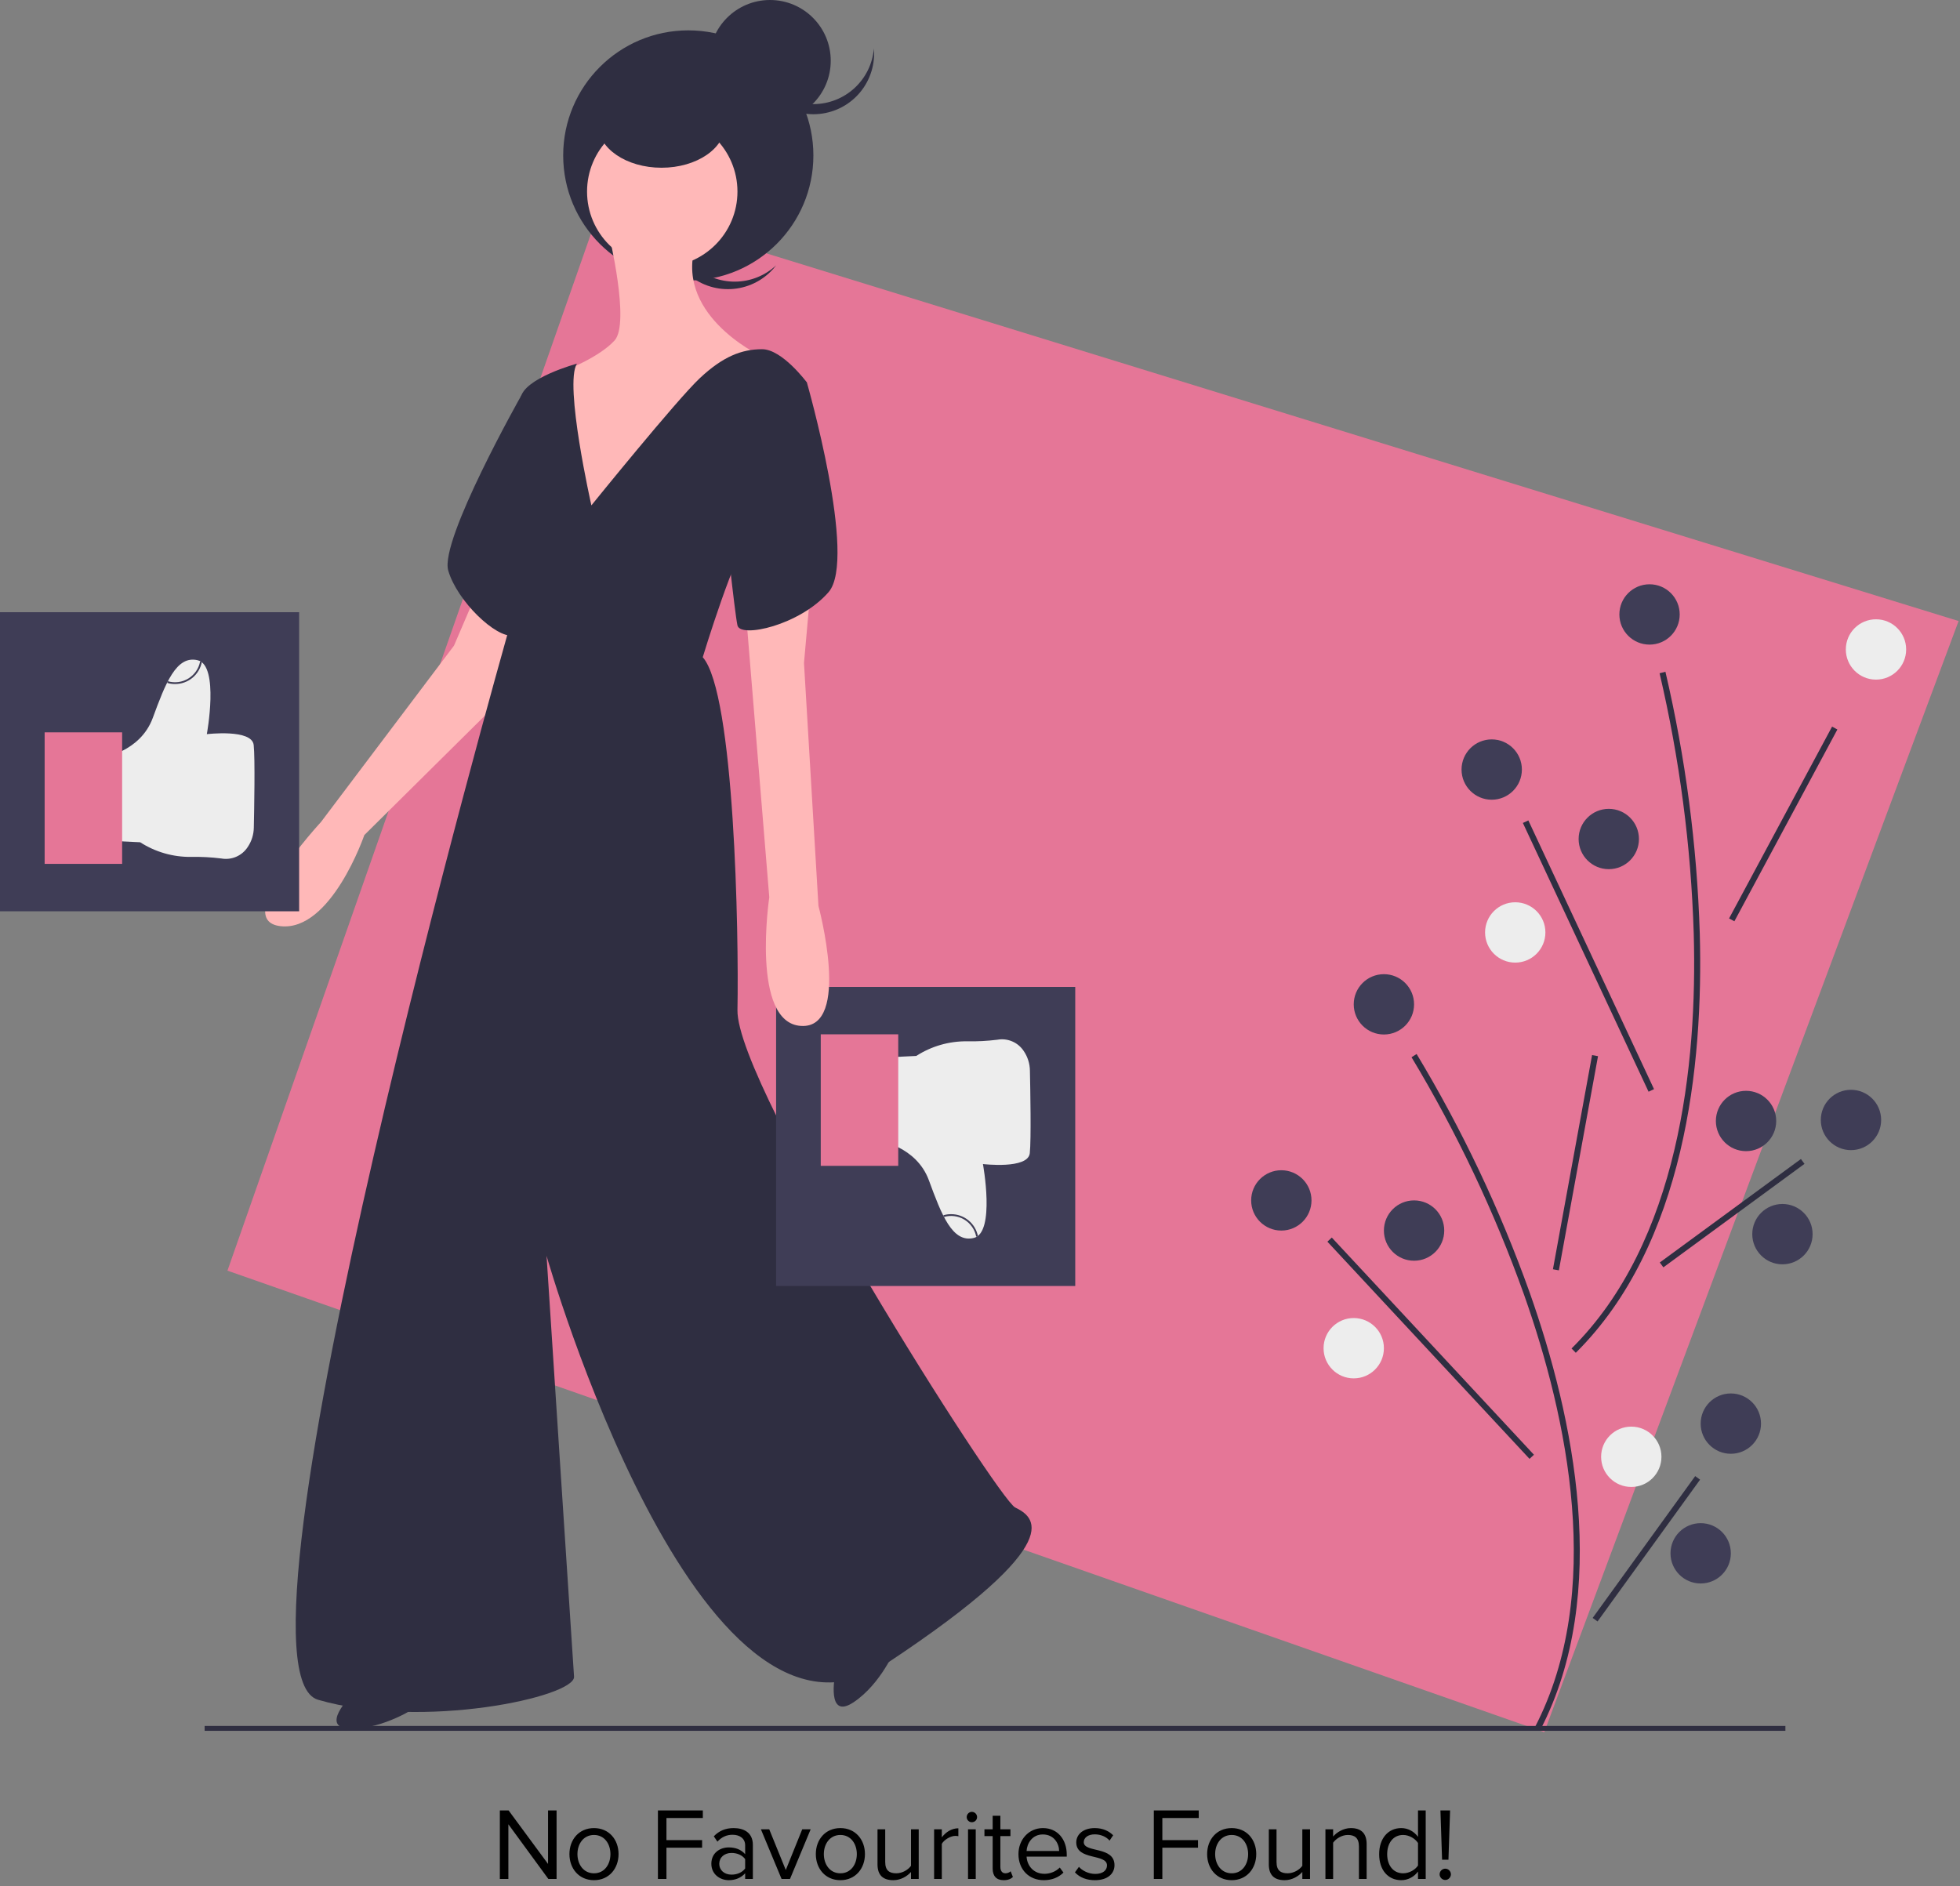 <svg width="267" height="257" viewBox="0 0 267 257" fill="none" xmlns="http://www.w3.org/2000/svg">
<rect x="0" y="0" width="267" height="257" fill="#808080" stroke="none"/>
<path d="M75.82 256V246.662H74.658V253.956L69.282 246.662H68.092V256H69.254V248.552L74.7 256H75.82ZM80.916 256.168C82.974 256.168 84.262 254.572 84.262 252.612C84.262 250.652 82.974 249.07 80.916 249.07C78.858 249.07 77.57 250.652 77.57 252.612C77.57 254.572 78.858 256.168 80.916 256.168ZM80.916 255.23C79.474 255.23 78.662 253.998 78.662 252.612C78.662 251.24 79.474 250.008 80.916 250.008C82.358 250.008 83.156 251.24 83.156 252.612C83.156 253.998 82.358 255.23 80.916 255.23ZM90.787 256V251.744H95.645V250.708H90.787V247.698H95.743V246.662H89.625V256H90.787ZM102.558 256V251.352C102.558 249.714 101.368 249.07 99.941 249.07C98.835 249.07 97.966 249.434 97.239 250.19L97.728 250.918C98.331 250.274 98.989 249.98 99.8 249.98C100.78 249.98 101.508 250.498 101.508 251.408V252.626C100.962 251.996 100.192 251.702 99.269 251.702C98.121 251.702 96.903 252.416 96.903 253.928C96.903 255.398 98.121 256.168 99.269 256.168C100.178 256.168 100.948 255.846 101.508 255.23V256H102.558ZM99.647 255.412C98.666 255.412 97.981 254.796 97.981 253.942C97.981 253.074 98.666 252.458 99.647 252.458C100.388 252.458 101.102 252.738 101.508 253.298V254.572C101.102 255.132 100.388 255.412 99.647 255.412ZM107.617 256L110.431 249.238H109.283L107.043 254.782L104.789 249.238H103.655L106.469 256H107.617ZM114.481 256.168C116.539 256.168 117.827 254.572 117.827 252.612C117.827 250.652 116.539 249.07 114.481 249.07C112.423 249.07 111.135 250.652 111.135 252.612C111.135 254.572 112.423 256.168 114.481 256.168ZM114.481 255.23C113.039 255.23 112.227 253.998 112.227 252.612C112.227 251.24 113.039 250.008 114.481 250.008C115.923 250.008 116.721 251.24 116.721 252.612C116.721 253.998 115.923 255.23 114.481 255.23ZM125.152 256V249.238H124.102V254.208C123.71 254.754 122.926 255.23 122.1 255.23C121.19 255.23 120.588 254.88 120.588 253.69V249.238H119.538V254.012C119.538 255.482 120.28 256.168 121.694 256.168C122.702 256.168 123.584 255.636 124.102 255.048V256H125.152ZM128.299 256V251.212C128.607 250.666 129.489 250.134 130.133 250.134C130.301 250.134 130.427 250.148 130.553 250.176V249.098C129.629 249.098 128.845 249.616 128.299 250.33V249.238H127.249V256H128.299ZM132.388 248.272C132.78 248.272 133.102 247.964 133.102 247.572C133.102 247.18 132.78 246.858 132.388 246.858C132.01 246.858 131.688 247.18 131.688 247.572C131.688 247.964 132.01 248.272 132.388 248.272ZM132.92 256V249.238H131.87V256H132.92ZM136.723 256.168C137.339 256.168 137.717 255.986 137.983 255.734L137.675 254.95C137.535 255.104 137.255 255.23 136.961 255.23C136.499 255.23 136.275 254.866 136.275 254.362V250.162H137.647V249.238H136.275V247.39H135.225V249.238H134.105V250.162H135.225V254.586C135.225 255.594 135.729 256.168 136.723 256.168ZM142.182 256.168C143.288 256.168 144.198 255.804 144.87 255.132L144.366 254.446C143.834 254.992 143.05 255.3 142.28 255.3C140.824 255.3 139.928 254.236 139.844 252.962H145.318V252.696C145.318 250.666 144.114 249.07 142.07 249.07C140.138 249.07 138.738 250.652 138.738 252.612C138.738 254.726 140.18 256.168 142.182 256.168ZM144.282 252.192H139.844C139.9 251.156 140.614 249.938 142.056 249.938C143.596 249.938 144.268 251.184 144.282 252.192ZM149.161 256.168C150.911 256.168 151.821 255.258 151.821 254.124C151.821 251.492 147.635 252.472 147.635 250.988C147.635 250.386 148.209 249.924 149.133 249.924C150.001 249.924 150.743 250.288 151.149 250.778L151.639 250.05C151.093 249.504 150.281 249.07 149.133 249.07C147.523 249.07 146.613 249.966 146.613 251.016C146.613 253.522 150.799 252.514 150.799 254.152C150.799 254.824 150.239 255.314 149.203 255.314C148.279 255.314 147.425 254.866 146.977 254.348L146.431 255.104C147.117 255.832 148.055 256.168 149.161 256.168ZM158.34 256V251.744H163.198V250.708H158.34V247.698H163.296V246.662H157.178V256H158.34ZM167.787 256.168C169.845 256.168 171.133 254.572 171.133 252.612C171.133 250.652 169.845 249.07 167.787 249.07C165.729 249.07 164.441 250.652 164.441 252.612C164.441 254.572 165.729 256.168 167.787 256.168ZM167.787 255.23C166.345 255.23 165.533 253.998 165.533 252.612C165.533 251.24 166.345 250.008 167.787 250.008C169.229 250.008 170.027 251.24 170.027 252.612C170.027 253.998 169.229 255.23 167.787 255.23ZM178.459 256V249.238H177.409V254.208C177.017 254.754 176.233 255.23 175.407 255.23C174.497 255.23 173.895 254.88 173.895 253.69V249.238H172.845V254.012C172.845 255.482 173.587 256.168 175.001 256.168C176.009 256.168 176.891 255.636 177.409 255.048V256H178.459ZM186.17 256V251.254C186.17 249.784 185.428 249.07 184.014 249.07C183.006 249.07 182.082 249.658 181.606 250.218V249.238H180.556V256H181.606V251.058C181.998 250.512 182.782 250.008 183.608 250.008C184.518 250.008 185.12 250.386 185.12 251.576V256H186.17ZM194.217 256V246.662H193.167V250.26C192.621 249.518 191.795 249.07 190.885 249.07C189.107 249.07 187.875 250.47 187.875 252.626C187.875 254.824 189.121 256.168 190.885 256.168C191.837 256.168 192.663 255.678 193.167 254.992V256H194.217ZM191.137 255.23C189.779 255.23 188.967 254.124 188.967 252.626C188.967 251.128 189.779 250.008 191.137 250.008C191.977 250.008 192.789 250.512 193.167 251.1V254.166C192.789 254.754 191.977 255.23 191.137 255.23ZM197.314 253.382L197.538 246.662H196.222L196.446 253.382H197.314ZM196.88 256.14C197.3 256.14 197.65 255.776 197.65 255.37C197.65 254.95 197.3 254.6 196.88 254.6C196.46 254.6 196.11 254.95 196.11 255.37C196.11 255.776 196.46 256.14 196.88 256.14Z" fill="black"/>
<g clip-path="url(#clip0)">
<path d="M210.367 236L30.985 173.121L81.992 27.608L266.809 84.615L210.367 236Z" fill="#E57697"/>
<path d="M243.215 235.154H27.876V235.818H243.215V235.154Z" fill="#2F2E41"/>
<path d="M209.846 235.658L209.116 235.281C218.602 216.942 213.529 193.126 207.604 176.376C203.58 165.118 198.448 154.287 192.284 144.043L192.978 143.604C199.175 153.9 204.334 164.786 208.378 176.102C214.358 193.005 219.466 217.059 209.846 235.658Z" fill="#2F2E41"/>
<path d="M216.88 143.751L211.548 172.932L212.357 173.079L217.689 143.899L216.88 143.751Z" fill="#2F2E41"/>
<path d="M181.425 168.613L180.823 169.173L208.358 198.763L208.96 198.203L181.425 168.613Z" fill="#2F2E41"/>
<path d="M230.926 201.116L216.959 220.437L217.625 220.918L231.592 201.598L230.926 201.116Z" fill="#2F2E41"/>
<path d="M174.548 167.66C176.818 167.66 178.658 165.82 178.658 163.55C178.658 161.281 176.818 159.441 174.548 159.441C172.279 159.441 170.439 161.281 170.439 163.55C170.439 165.82 172.279 167.66 174.548 167.66Z" fill="#3F3D56"/>
<path d="M192.631 171.77C194.901 171.77 196.741 169.93 196.741 167.66C196.741 165.39 194.901 163.55 192.631 163.55C190.361 163.55 188.521 165.39 188.521 167.66C188.521 169.93 190.361 171.77 192.631 171.77Z" fill="#3F3D56"/>
<path d="M184.411 187.798C186.681 187.798 188.521 185.958 188.521 183.688C188.521 181.418 186.681 179.578 184.411 179.578C182.142 179.578 180.302 181.418 180.302 183.688C180.302 185.958 182.142 187.798 184.411 187.798Z" fill="#EDEDED"/>
<path d="M235.783 198.072C238.052 198.072 239.892 196.232 239.892 193.962C239.892 191.692 238.052 189.852 235.783 189.852C233.513 189.852 231.673 191.692 231.673 193.962C231.673 196.232 233.513 198.072 235.783 198.072Z" fill="#3F3D56"/>
<path d="M222.221 202.592C224.49 202.592 226.33 200.752 226.33 198.483C226.33 196.213 224.49 194.373 222.221 194.373C219.951 194.373 218.111 196.213 218.111 198.483C218.111 200.752 219.951 202.592 222.221 202.592Z" fill="#EDEDED"/>
<path d="M231.673 215.743C233.943 215.743 235.783 213.903 235.783 211.634C235.783 209.364 233.943 207.524 231.673 207.524C229.403 207.524 227.563 209.364 227.563 211.634C227.563 213.903 229.403 215.743 231.673 215.743Z" fill="#3F3D56"/>
<path d="M188.521 140.947C190.791 140.947 192.631 139.107 192.631 136.837C192.631 134.568 190.791 132.728 188.521 132.728C186.252 132.728 184.412 134.568 184.412 136.837C184.412 139.107 186.252 140.947 188.521 140.947Z" fill="#3F3D56"/>
<path d="M214.662 184.311L214.083 183.728C228.741 169.187 231.226 144.964 230.729 127.204C230.356 115.254 228.798 103.371 226.076 91.729L226.872 91.525C229.608 103.226 231.175 115.169 231.551 127.18C232.052 145.103 229.529 169.563 214.662 184.311Z" fill="#2F2E41"/>
<path d="M249.574 99L235.541 125.135L236.265 125.523L250.298 99.389L249.574 99Z" fill="#2F2E41"/>
<path d="M208.198 111.778L207.453 112.126L224.574 148.741L225.319 148.392L208.198 111.778Z" fill="#2F2E41"/>
<path d="M245.329 157.909L226.105 172.008L226.592 172.671L245.815 158.572L245.329 157.909Z" fill="#2F2E41"/>
<path d="M255.556 92.595C257.825 92.595 259.665 90.755 259.665 88.486C259.665 86.216 257.825 84.376 255.556 84.376C253.286 84.376 251.446 86.216 251.446 88.486C251.446 90.755 253.286 92.595 255.556 92.595Z" fill="#EDEDED"/>
<path d="M203.208 108.959C205.478 108.959 207.318 107.119 207.318 104.849C207.318 102.579 205.478 100.739 203.208 100.739C200.938 100.739 199.098 102.579 199.098 104.849C199.098 107.119 200.938 108.959 203.208 108.959Z" fill="#3F3D56"/>
<path d="M219.156 118.421C221.425 118.421 223.265 116.581 223.265 114.312C223.265 112.042 221.425 110.202 219.156 110.202C216.886 110.202 215.046 112.042 215.046 114.312C215.046 116.581 216.886 118.421 219.156 118.421Z" fill="#3F3D56"/>
<path d="M206.412 131.152C208.682 131.152 210.522 129.312 210.522 127.042C210.522 124.772 208.682 122.932 206.412 122.932C204.143 122.932 202.303 124.772 202.303 127.042C202.303 129.312 204.143 131.152 206.412 131.152Z" fill="#EDEDED"/>
<path d="M252.148 156.701C254.418 156.701 256.258 154.861 256.258 152.592C256.258 150.322 254.418 148.482 252.148 148.482C249.879 148.482 248.039 150.322 248.039 152.592C248.039 154.861 249.879 156.701 252.148 156.701Z" fill="#3F3D56"/>
<path d="M237.853 156.84C240.123 156.84 241.963 155 241.963 152.73C241.963 150.461 240.123 148.621 237.853 148.621C235.584 148.621 233.744 150.461 233.744 152.73C233.744 155 235.584 156.84 237.853 156.84Z" fill="#3F3D56"/>
<path d="M242.811 172.258C245.081 172.258 246.921 170.418 246.921 168.148C246.921 165.878 245.081 164.038 242.811 164.038C240.542 164.038 238.702 165.878 238.702 168.148C238.702 170.418 240.542 172.258 242.811 172.258Z" fill="#3F3D56"/>
<path d="M224.708 87.826C226.977 87.826 228.817 85.986 228.817 83.716C228.817 81.446 226.977 79.606 224.708 79.606C222.438 79.606 220.598 81.446 220.598 83.716C220.598 85.986 222.438 87.826 224.708 87.826Z" fill="#3F3D56"/>
<path d="M94.537 36.237C92.999 34.845 92.039 32.926 91.848 30.86C91.658 28.794 92.251 26.732 93.51 25.082C93.343 25.238 93.18 25.4 93.024 25.573C91.552 27.201 90.788 29.346 90.898 31.538C91.008 33.73 91.985 35.788 93.612 37.26C95.24 38.732 97.386 39.496 99.578 39.386C101.77 39.276 103.828 38.299 105.3 36.672C105.456 36.499 105.601 36.321 105.739 36.139C104.224 37.557 102.232 38.354 100.157 38.372C98.082 38.39 96.077 37.628 94.537 36.237Z" fill="#2F2E41"/>
<path d="M93.762 38.22C103.173 38.22 110.803 30.59 110.803 21.179C110.803 11.767 103.173 4.137 93.762 4.137C84.35 4.137 76.72 11.767 76.72 21.179C76.72 30.59 84.35 38.22 93.762 38.22Z" fill="#2F2E41"/>
<path d="M47.858 230.996C47.858 230.996 43.327 235.527 47.858 235.527C52.389 235.527 56.724 232.572 56.724 232.572L47.858 230.996Z" fill="#2F2E41"/>
<path d="M113.766 228.156C113.766 228.156 112.512 234.441 116.281 231.925C120.051 229.41 122.016 224.547 122.016 224.547L113.766 228.156Z" fill="#2F2E41"/>
<path d="M64.801 81.07L61.846 87.966L43.721 112.001C43.721 112.001 31.309 125.398 38.205 126.186C45.1 126.974 49.631 113.774 49.631 113.774L70.908 92.694L73.272 83.04L64.801 81.07Z" fill="#FFB8B8"/>
<path d="M73.864 53.095L71.008 53.894C71.008 53.894 59.876 73.584 61.058 77.721C62.24 81.858 67.559 86.981 69.923 86.587C72.287 86.193 73.864 53.095 73.864 53.095Z" fill="#2F2E41"/>
<path d="M82.926 31.817C82.926 31.817 85.881 44.032 83.714 46.396C81.547 48.76 76.819 50.533 76.819 50.533L77.607 72.599C77.607 72.599 86.669 69.447 87.063 69.053C87.457 68.659 95.535 55.853 95.535 55.853L103.415 48.366C103.415 48.366 91.397 42.653 94.944 32.802C98.49 22.952 82.926 31.817 82.926 31.817Z" fill="#FFB8B8"/>
<path d="M90.216 36.349C95.874 36.349 100.46 31.762 100.46 26.104C100.46 20.446 95.874 15.859 90.216 15.859C84.558 15.859 79.971 20.446 79.971 26.104C79.971 31.762 84.558 36.349 90.216 36.349Z" fill="#FFB8B8"/>
<path d="M78.592 49.548C78.592 49.548 71.302 51.519 70.908 54.277C70.514 57.035 70.908 62.748 70.317 63.93C69.726 65.112 67.953 66.885 68.741 74.372C69.529 81.858 69.135 86.39 69.135 86.39C69.135 86.39 29.142 227.45 43.327 231.587C57.512 235.724 78.395 231.193 78.198 228.435C78.001 225.677 74.455 171.105 74.455 171.105C74.455 171.105 95.141 243.605 120.752 226.662C146.364 209.719 140.65 206.567 138.286 205.385C135.922 204.202 100.263 148.054 100.46 137.613C100.657 127.171 100.066 94.467 95.732 89.542C95.732 89.542 100.263 74.569 102.43 72.599C104.597 70.629 109.917 52.11 109.917 52.11C109.917 52.11 106.567 47.578 103.809 47.578C101.051 47.578 98.49 48.563 95.338 51.519C92.186 54.474 80.562 68.856 80.562 68.856C80.562 68.856 76.819 52.307 78.592 49.548Z" fill="#2F2E41"/>
<path d="M90.117 22.853C94.905 22.853 98.786 20.207 98.786 16.943C98.786 13.679 94.905 11.033 90.117 11.033C85.33 11.033 81.449 13.679 81.449 16.943C81.449 20.207 85.33 22.853 90.117 22.853Z" fill="#2F2E41"/>
<path d="M104.893 16.549C109.463 16.549 113.167 12.844 113.167 8.274C113.167 3.705 109.463 0 104.893 0C100.323 0 96.618 3.705 96.618 8.274C96.618 12.844 100.323 16.549 104.893 16.549Z" fill="#2F2E41"/>
<path d="M110.803 14.185C108.728 14.184 106.729 13.405 105.202 12C103.675 10.595 102.732 8.668 102.559 6.6C102.541 6.827 102.529 7.057 102.529 7.289C102.529 9.484 103.4 11.589 104.952 13.14C106.504 14.692 108.609 15.564 110.803 15.564C112.998 15.564 115.102 14.692 116.654 13.14C118.206 11.589 119.078 9.484 119.078 7.289C119.078 7.057 119.066 6.827 119.047 6.6C118.874 8.668 117.931 10.595 116.404 12C114.877 13.405 112.878 14.184 110.803 14.185Z" fill="#2F2E41"/>
<path d="M40.749 83.411H0V124.161H40.749V83.411Z" fill="#3F3D56"/>
<path d="M13.938 103.217C13.938 103.217 19.093 102.481 20.811 97.816C22.529 93.152 24.002 89.225 26.948 89.961C29.894 90.698 28.175 100.026 28.175 100.026C28.175 100.026 34.312 99.289 34.558 101.499C34.761 103.328 34.628 110.374 34.576 112.744C34.565 113.703 34.271 114.638 33.729 115.429C33.347 116.009 32.803 116.463 32.165 116.736C31.527 117.009 30.822 117.088 30.139 116.964C28.777 116.794 27.405 116.722 26.033 116.749C23.574 116.78 21.16 116.087 19.093 114.754L13.938 114.509L13.938 103.217Z" fill="#EDEDED"/>
<path d="M16.638 99.78H6.082V117.7H16.638V99.78Z" fill="#E57697"/>
<path d="M23.829 93.197C23.474 93.198 23.122 93.147 22.782 93.046L22.852 92.811C23.317 92.95 23.807 92.99 24.29 92.927C24.772 92.865 25.235 92.702 25.651 92.449C26.066 92.196 26.424 91.859 26.701 91.46C26.978 91.06 27.168 90.607 27.259 90.129L27.5 90.175C27.338 91.029 26.883 91.799 26.212 92.351C25.541 92.903 24.698 93.203 23.829 93.197V93.197Z" fill="#3F3D56"/>
<path d="M146.474 134.462H105.724V175.212H146.474V134.462Z" fill="#3F3D56"/>
<path d="M119.662 155.406C119.662 155.406 124.817 156.143 126.536 160.807C128.254 165.471 129.727 169.398 132.672 168.662C135.618 167.926 133.9 158.597 133.9 158.597C133.9 158.597 140.037 159.334 140.282 157.125C140.486 155.295 140.352 148.249 140.3 145.879C140.29 144.92 139.995 143.986 139.454 143.194C139.072 142.614 138.528 142.16 137.889 141.887C137.251 141.614 136.547 141.535 135.864 141.659C134.502 141.829 133.13 141.901 131.758 141.874C129.298 141.843 126.884 142.536 124.817 143.869L119.662 144.114V155.406Z" fill="#EDEDED"/>
<path d="M122.362 140.923H111.807V158.843H122.362V140.923Z" fill="#E57697"/>
<path d="M129.553 165.426C129.199 165.425 128.846 165.476 128.506 165.577L128.576 165.812C129.042 165.673 129.532 165.634 130.014 165.696C130.496 165.758 130.96 165.921 131.375 166.174C131.79 166.427 132.148 166.764 132.425 167.164C132.702 167.563 132.892 168.016 132.983 168.494L133.224 168.448C133.063 167.594 132.607 166.824 131.936 166.272C131.265 165.72 130.422 165.42 129.553 165.426Z" fill="#3F3D56"/>
<path d="M110.508 79.297L109.523 90.33L111.493 123.428C111.493 123.428 116.024 140.174 109.129 139.78C102.233 139.386 104.794 122.246 104.794 122.246L101.642 83.828L110.508 79.297Z" fill="#FFB8B8"/>
<path d="M104.794 49.351L109.917 52.11C109.917 52.11 116.812 76.145 112.872 80.676C108.932 85.207 100.854 86.981 100.46 85.207C100.066 83.434 98.687 70.235 98.687 70.235L104.794 49.351Z" fill="#2F2E41"/>
</g>
<defs>
<clipPath id="clip0">
<rect width="266.81" height="236" fill="white"/>
</clipPath>
</defs>
</svg>
